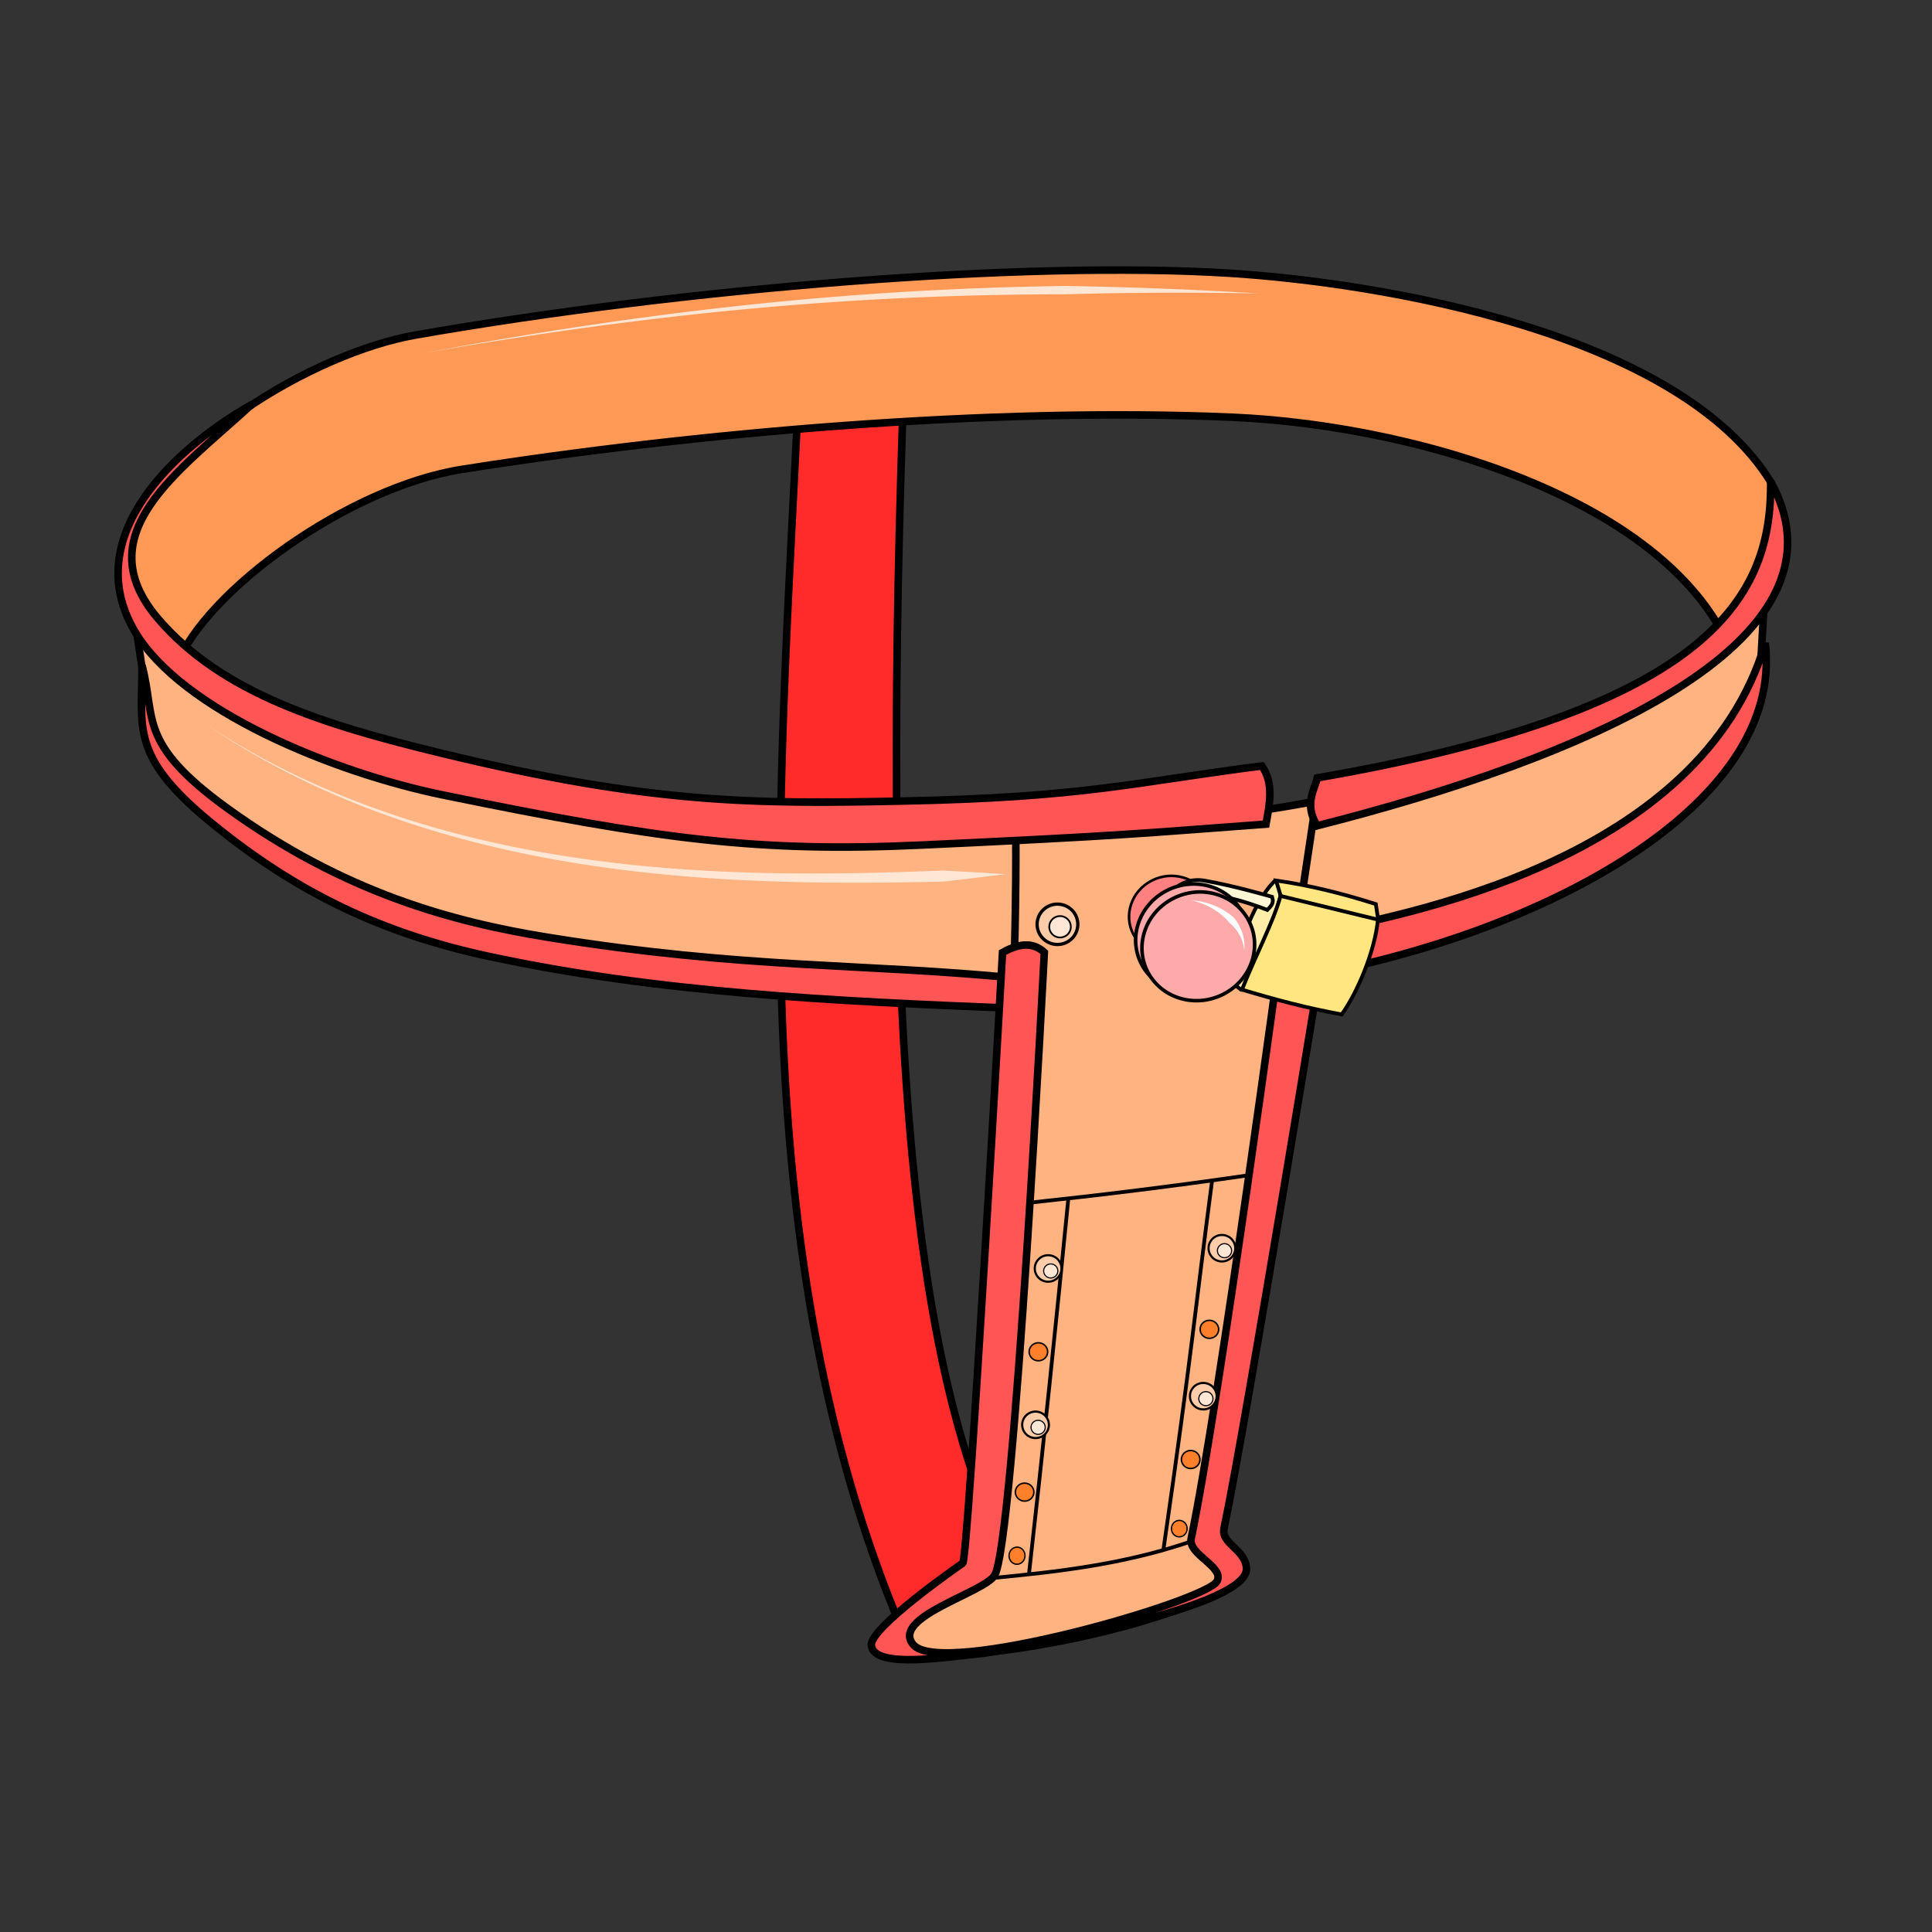 <svg xmlns="http://www.w3.org/2000/svg" cursor="default" viewBox="0 0 256 256">
    <rect x="0" y="0" width="256" height="256" fill="#333333" stroke="none"/>
    <g transform="translate(0 -796.362)">
        <path fill="#ff2a2a" fill-rule="evenodd" stroke="#000" d="M119.614 851.37c-2.752 83.017.886 132.534 17.608 157.976l-13.26 2.742-4.465.196C98.704 962.9 102.963 906.087 105.61 852.703c0 0 13.29-1.366 14.004-1.333z"/>
        <path fill="#f95" fill-rule="evenodd" stroke="#000" d="M230.72 886.694c-5.458-23.151-42.156-33.958-67.414-35.046-32.258-1.39-71.43 2.06-102.113 6.911-15.128 2.392-33.992 16.16-37.82 25.996-2.253-4.633-8.115-8.15-6.36-14.714 3.09-14.406 24.86-26.779 38.014-29.079 36-6.295 80.766-9.88 107.815-8.203 19.754 1.225 59.682 7.757 71.884 27.816 1.543 11.925-2.525 17.706-4.006 26.32z"/>
        <path fill="#ffb380" fill-rule="evenodd" stroke="#000" d="M136.021 907.526l-1.138 21.22c-30.703-4.904-58.69-1.314-92.108-14.712-8.221-7.383-23.454-13.388-22.936-22.488l-2.615-17.279c4.594 12.988 25.116 17.71 39.6 25.565zM171.568 904.129c-.04.892-.214 20.547-.214 20.547s46-17.136 46.762-18.174c.762-1.038 14.911-17.469 14.911-17.469l.84-14.62c-13.692 18.855-40.776 20.768-62.299 29.716z"/>
        <path fill="#f55" fill-rule="evenodd" stroke="#000" d="M173.348 920.118c.105 1.614-.794 5.685-.794 5.685 31.911-5.578 63.952-22.8 61.347-44.238-8.481 28.867-48.128 36.194-60.553 38.553zM134.562 925.961l-.628 3.994c-23.295-.948-46.573-2.002-69.224-6.885-13.733-2.961-25.23-8.222-36.91-17.847-10.646-8.774-8.938-12.5-8.984-20.695 1.858 6.996-.645 10.284 11.3 18.923 15.518 11.224 29.904 15.085 42.597 17.127 26.032 4.188 41.62 3.396 61.849 5.383z"/>
        <path fill="#ffb380" fill-rule="evenodd" stroke="#000" d="M174.386 902.508c-10.3 2.019-24.752 3.45-39.784 4.775.155 31.088-3.2 64.995-4.892 96.306-12.918 8.645-10.49 10.608-10.49 10.608-.503 3.793 29.687-.056 43.233-7.34.583-1.995-.044-4.714-2.475-8.513z"/>
        <path fill="#f55" fill-rule="evenodd" stroke="#000" d="M175.667 920.223c-.892-.04-5.79.453-5.79.453s-8.303 61.586-12.04 79.538c-.45 2.165 4.492 3.767 3.407 5.695-1.479 2.63-36.547 12.796-40.24 8.369-3.022-3.622 9.343-6.854 10.782-9.165 2.592-4.162 6.594-82.557 6.594-82.557-1.221-1.115-2.86-1.484-5.542.02 0 0-4.53 80.413-5.269 80.916-.737.503-12.363 8.592-12.111 10.893.346 3.162 9.941 1.522 14.968 1.034.889-.086 34.96-5.63 34.739-11.21-.102-2.556-3.406-3.27-2.977-5.318 3.067-14.674 13.479-78.668 13.479-78.668z"/>
        <path fill="#fea" fill-rule="evenodd" stroke="#000" stroke-width=".5" d="M163.342 926.342c.182.284.27.574 1.138 1.176.774.417 4.042-8.095 5.21-12.466-.312-.572.81-1.74-.79-1.96-3.231 3.252-5.258 10.193-5.558 13.25z"/>
        <path fill="#ffe680" fill-rule="evenodd" stroke="#000" stroke-width=".5" d="M182.599 918.124c-.434 4.458-2.847 9.937-4.818 12.652-4.554-.824-8.917-1.992-13.213-3.279 1.657-4.222 4.25-9.157 5.122-12.46l-.604-2c4.47.631 8.865 1.74 13.217 3.123z"/>
        <path fill="#f55" fill-rule="evenodd" stroke="#000" d="M167.204 897.854c1.612 2.32 1.036 5.023.545 7.71-16.5 1.22-18.814 1.528-45.528 2.768-21.733 1.008-34.712-.721-63.516-6.627-14.53-2.98-34.676-11.204-40.847-21.69-7.504-12.749 5.72-24.532 15.48-30.045-9.73 8.945-22.016 17.153-12.367 28.4 8.456 9.855 21.922 14.013 37.45 17.78 27.823 6.753 41.417 6.76 61.25 6.355 24.108-.492 30.333-2.45 47.533-4.651zM174.551 899.437c-.362 1.533-1.792 3.513-.019 6.345 34.429-8.724 71.973-24.003 60.091-45.612.145 14.761-6.98 30.065-60.072 39.267z"/>
        <ellipse cx="297.594" cy="885.224" fill="#ff8080" stroke="#000" stroke-width=".345" rx="5.472" ry="5.222" transform="matrix(-.886 .463 .473 .881 0 0)"/>
        <path fill="none" stroke="#000" stroke-width=".5" d="M165.701 952.05c-10.1 1.482-19.88 2.67-29.484 3.698"/>
        <ellipse cx="-181.497" cy="911.567" fill="#fca" stroke="#000" stroke-width=".436" rx="2.697" ry="2.674" transform="scale(-1 1) rotate(-2.59)"/>
        <path fill="#fff6d5" fill-rule="evenodd" stroke="#000" stroke-width=".5" d="M168.538 915.193c.348.831-.165 1.272-.616 1.742 0 0-7.28-2.979-10.38-1.765-3.1 1.213-3.858 7.061-3.858 7.061l10.506 2.466-.47 1.306-11.776-2.334c-1.295-.157 1.154-11.735 7.654-10.619 3.96.68 8.94 2.143 8.94 2.143z"/>
        <ellipse cx="296.477" cy="889.258" fill="#faa" stroke="#000" stroke-width=".473" rx="7.506" ry="7.163" transform="matrix(-.886 .463 .473 .881 0 0)"/>
        <ellipse cx="296.235" cy="890.575" fill="#faa" stroke="#000" stroke-width=".473" rx="7.506" ry="7.163" transform="matrix(-.886 .463 .473 .881 0 0)"/>
        <ellipse cx="-181.854" cy="911.88" fill="#ffe6d5" stroke="#000" stroke-width=".232" rx="1.434" ry="1.421" transform="scale(-1 1) rotate(-2.59)"/>
        <path fill="none" stroke="#000" stroke-width=".5" d="M182.55 918.21l-12.863-3.128M160.608 952.79c-2.131 16.17-2.645 22.544-6.461 49M141.546 955.324c-1.623 16.492-3.327 32.98-5.187 49.46M131.502 1005.458c8.618-.818 17.242-1.803 25.955-4.725"/>
        <ellipse cx="-182.324" cy="957.18" fill="#fca" stroke="#000" stroke-width=".286" rx="1.77" ry="1.754" transform="scale(-1 1) rotate(-2.59)"/>
        <ellipse cx="-182.681" cy="957.493" fill="#ffe6d5" stroke="#000" stroke-width=".152" rx=".941" ry=".932" transform="scale(-1 1) rotate(-2.59)"/>
        <ellipse cx="-181.592" cy="977.953" fill="#fca" stroke="#000" stroke-width=".286" rx="1.77" ry="1.754" transform="scale(-1 1) rotate(-2.59)"/>
        <ellipse cx="-181.95" cy="978.266" fill="#ffe6d5" stroke="#000" stroke-width=".152" rx=".941" ry=".932" transform="scale(-1 1) rotate(-2.59)"/>
        <ellipse cx="-205.205" cy="953.457" fill="#fca" stroke="#000" stroke-width=".286" rx="1.77" ry="1.754" transform="scale(-1 1) rotate(-2.59)"/>
        <ellipse cx="-205.562" cy="953.77" fill="#ffe6d5" stroke="#000" stroke-width=".152" rx=".941" ry=".932" transform="scale(-1 1) rotate(-2.59)"/>
        <ellipse cx="-203.626" cy="973.155" fill="#fca" stroke="#000" stroke-width=".286" rx="1.77" ry="1.754" transform="scale(-1 1) rotate(-2.59)"/>
        <ellipse cx="-203.984" cy="973.468" fill="#ffe6d5" stroke="#000" stroke-width=".152" rx=".941" ry=".932" transform="scale(-1 1) rotate(-2.59)"/>
        <ellipse cx="-204.032" cy="964.27" fill="#ff7f2a" stroke="#000" stroke-width=".197" rx="1.228" ry="1.193" transform="scale(-1 1) rotate(-2.59)"/>
        <ellipse cx="-181.532" cy="968.266" fill="#ff7f2a" stroke="#000" stroke-width=".197" rx="1.228" ry="1.193" transform="scale(-1 1) rotate(-2.59)"/>
        <ellipse cx="-202.335" cy="981.614" fill="#ff7f2a" stroke="#000" stroke-width=".197" rx="1.228" ry="1.193" transform="scale(-1 1) rotate(-2.59)"/>
        <ellipse cx="-180.549" cy="986.926" fill="#ff7f2a" stroke="#000" stroke-width=".197" rx="1.228" ry="1.193" transform="scale(-1 1) rotate(-2.59)"/>
        <ellipse cx="-179.924" cy="995.386" fill="#ff7f2a" stroke="#000" stroke-width=".178" rx="1.059" ry="1.135" transform="scale(-1 1) rotate(-2.59)"/>
        <ellipse cx="-201.241" cy="990.832" fill="#ff7f2a" stroke="#000" stroke-width=".173" rx="1.039" ry="1.093" transform="scale(-1 1) rotate(-2.59)"/>
        <path fill="#ffe6d5" fill-rule="evenodd" d="M166.869 835.246c-8.79-.526-17.306-.867-25.74-.991-27.226.378-53.48 3.015-85.258 8.937 31.847-5.56 58.104-7.822 85.265-7.831 8.414-.245 16.927-.273 25.733-.115zM133.27 912.192a683.64 683.64 0 0 0-8.284-.479c-11.862.464-26.238.822-41.33-.766-18.791-1.977-38.736-6.973-56.325-18.582 17.456 11.846 37.37 17.132 56.233 19.389 15.14 1.812 29.574 1.67 41.466 1.423 2.911-.331 5.663-.668 8.24-.985z"/>
        <path fill="#fff" fill-rule="evenodd" d="M164.861 922.343a5.465 5.465 0 0 0-.388-2.757 6.712 6.712 0 0 0-.944-1.59 8.075 8.075 0 0 0-.745-.604c-1.516-1.086-3.371-1.663-4.878-1.712 1.48.302 3.155 1.113 4.393 2.3.21.2.406.411.586.631.422.356.802.765 1.114 1.227.472.698.797 1.532.862 2.505z"/>
    </g>
</svg>
